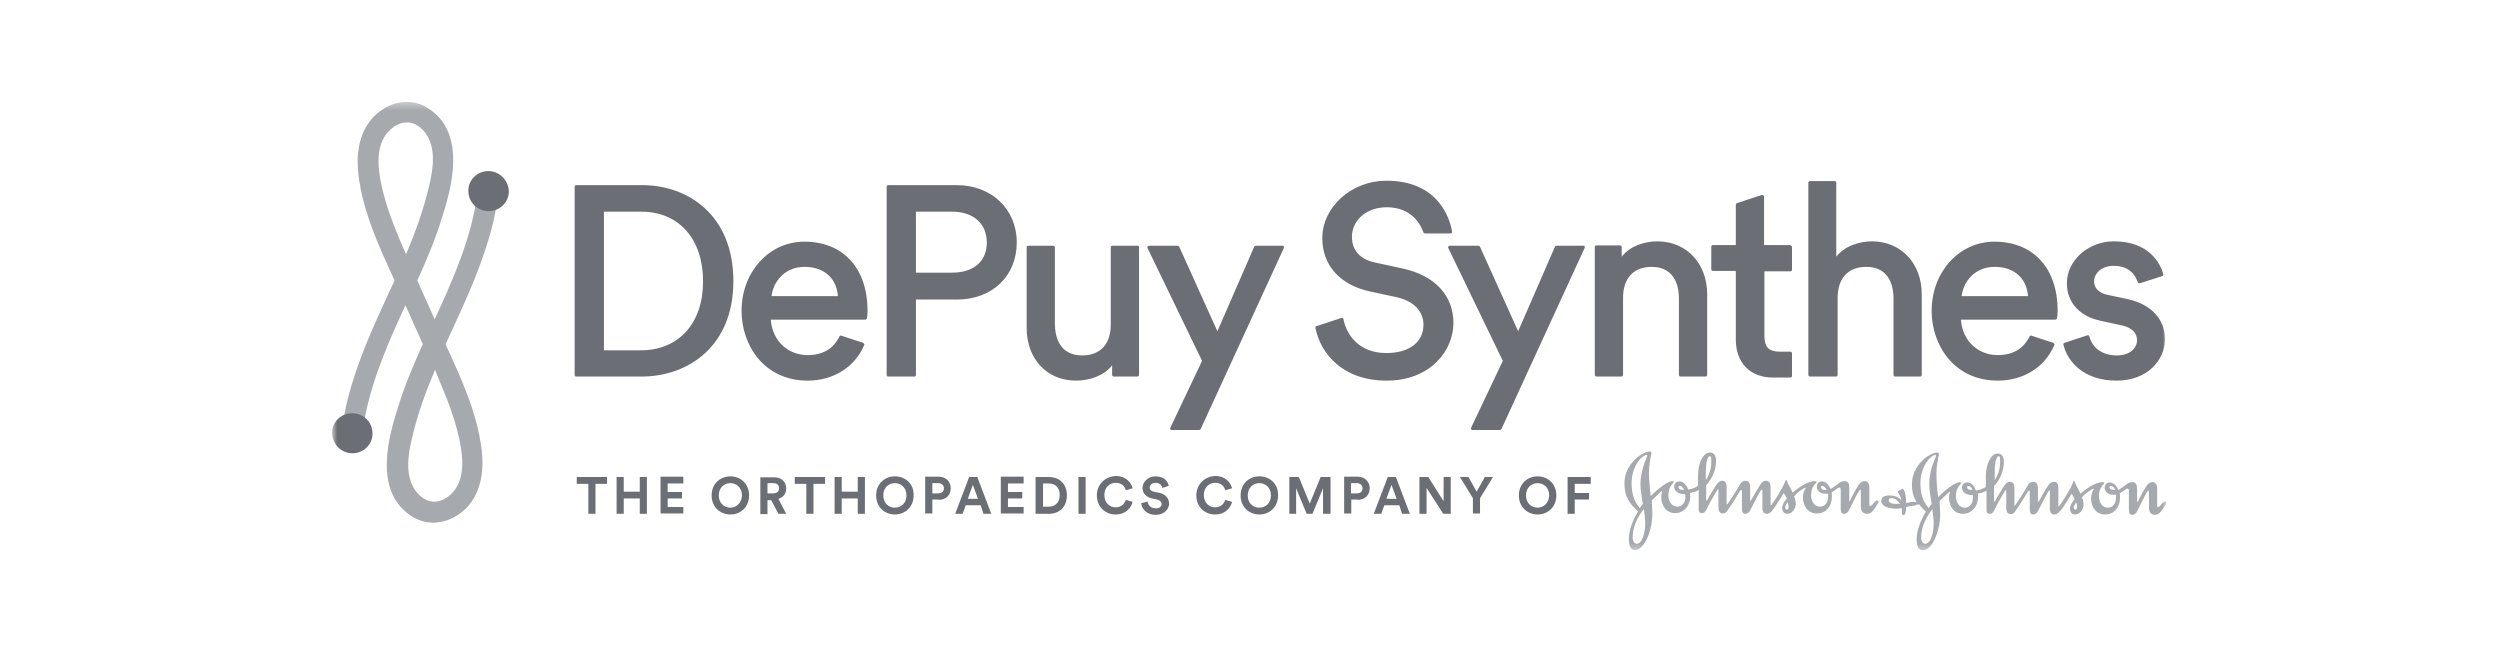 <svg width="352" height="92" viewBox="0 0 352 92" fill="none" xmlns="http://www.w3.org/2000/svg">
<g clip-path="url(#clip0_942_13253)">
<mask id="mask0_942_13253" style="mask-type:luminance" maskUnits="userSpaceOnUse" x="46" y="14" width="260" height="64">
<path d="M305.024 14.348H46.75V77.652H305.024V14.348Z" fill="white"/>
</mask>
<g mask="url(#mask0_942_13253)">
<path d="M62.213 54.408C63.22 56.853 64.323 59.731 64.851 62.752C65.426 66.014 64.947 68.267 63.412 69.658C62.645 70.378 61.686 70.713 60.87 70.618C60.007 70.522 59.192 69.994 58.568 69.179C57.034 67.117 57.369 64.287 58.041 61.553C58.808 58.292 59.959 55.127 61.254 52.058C61.542 52.825 61.877 53.64 62.213 54.408ZM56.17 33.498C55.163 31.052 54.06 28.175 53.533 25.153C52.957 21.892 53.437 19.638 54.971 18.247C55.643 17.624 56.458 17.24 57.225 17.24C57.322 17.24 57.417 17.24 57.561 17.24C58.425 17.336 59.24 17.864 59.863 18.679C61.398 20.741 61.062 23.571 60.391 26.304C59.623 29.565 58.472 32.731 57.178 35.8C56.842 35.081 56.506 34.265 56.17 33.498ZM68.783 26.208C68.064 26.112 67.297 26.496 67.201 27.407C66.338 33.594 63.796 39.349 61.206 44.96C60.87 44.193 60.487 43.377 60.151 42.61C59.671 41.603 59.24 40.548 58.76 39.493C60.055 36.615 61.302 33.69 62.213 30.716C63.364 27.072 66.05 18.583 60.007 15.082C57.705 13.739 54.732 14.267 52.622 16.425C50.32 18.823 50.176 22.18 50.464 24.578C51.087 29.757 53.293 34.553 55.451 39.253C55.499 39.349 55.547 39.397 55.547 39.493C55.259 40.164 54.924 40.836 54.636 41.459C52.478 46.159 50.272 51.003 48.977 56.134C48.641 57.429 48.401 58.772 48.209 60.067C48.066 61.026 48.785 61.649 49.504 61.745C50.224 61.841 50.991 61.458 51.087 60.546C51.95 54.36 54.492 48.605 57.082 42.994C57.417 43.761 57.801 44.528 58.137 45.344C58.616 46.399 59.096 47.406 59.528 48.461C58.233 51.338 56.986 54.264 56.075 57.237C54.924 60.882 52.19 69.371 58.281 72.872C59.144 73.351 60.055 73.591 61.014 73.591C62.645 73.591 64.323 72.872 65.666 71.529C67.968 69.131 68.112 65.774 67.824 63.376C67.201 58.196 64.995 53.401 62.837 48.701C62.789 48.605 62.741 48.557 62.741 48.461C63.029 47.789 63.364 47.118 63.652 46.495C65.81 41.795 68.016 36.951 69.311 31.819C69.647 30.525 69.886 29.182 70.078 27.887C70.222 26.928 69.551 26.304 68.783 26.208Z" fill="#A6A9AE"/>
<path d="M49.888 63.808C51.471 63.664 52.622 62.273 52.43 60.739C52.286 59.156 50.895 58.053 49.313 58.197C47.73 58.341 46.579 59.732 46.771 61.266C46.963 62.801 48.306 63.952 49.888 63.808Z" fill="#6B6F75"/>
<path d="M68.504 24.099C66.921 24.243 65.77 25.634 65.962 27.168C66.106 28.751 67.496 29.854 69.079 29.71C70.662 29.566 71.813 28.175 71.621 26.641C71.429 25.106 70.038 23.955 68.504 24.099Z" fill="#6B6F75"/>
<path d="M221.723 72.344V70.33H223.737V69.419H221.723V68.124H223.977V67.165H220.716V72.344H221.723ZM216.496 67.069C215.105 67.069 213.858 68.076 213.858 69.754C213.858 71.433 215.105 72.44 216.496 72.44C217.887 72.44 219.133 71.433 219.133 69.754C219.133 68.076 217.887 67.069 216.496 67.069ZM216.496 71.481C215.68 71.481 214.865 70.905 214.865 69.754C214.865 68.603 215.68 68.028 216.496 68.028C217.311 68.028 218.126 68.603 218.126 69.754C218.078 70.905 217.263 71.481 216.496 71.481ZM207.384 70.138V72.296H208.391V70.138L210.213 67.165H209.062L207.911 69.227L206.76 67.165H205.561L207.384 70.138ZM204.266 72.344V67.165H203.259V70.57L201.101 67.165H199.854V72.344H200.861V68.699L203.211 72.344H204.266ZM197.408 72.344H198.511L196.545 67.165H195.394L193.428 72.344H194.483L194.915 71.145H197.025L197.408 72.344ZM195.922 68.268L196.641 70.234H195.202L195.922 68.268ZM191.174 70.378C192.181 70.378 192.852 69.706 192.852 68.747C192.852 67.836 192.181 67.117 191.174 67.117H189.256V72.296H190.263V70.33H191.174V70.378ZM190.215 69.514V68.028H191.03C191.51 68.028 191.845 68.316 191.845 68.747C191.845 69.179 191.557 69.466 191.03 69.466H190.215V69.514ZM187.337 72.344V67.165H185.946L184.412 70.905L182.877 67.165H181.534V72.344H182.494V68.747L183.98 72.344H184.796L186.282 68.747V72.344H187.337ZM177.314 67.069C175.923 67.069 174.676 68.076 174.676 69.754C174.676 71.433 175.923 72.44 177.314 72.44C178.705 72.44 179.952 71.433 179.952 69.754C180 68.076 178.753 67.069 177.314 67.069ZM177.314 71.481C176.499 71.481 175.683 70.905 175.683 69.754C175.683 68.603 176.499 68.028 177.314 68.028C178.129 68.028 178.945 68.603 178.945 69.754C178.945 70.905 178.129 71.481 177.314 71.481ZM168.442 69.754C168.442 71.385 169.641 72.44 171.08 72.44C172.518 72.44 173.285 71.481 173.477 70.666L172.518 70.378C172.374 70.857 171.943 71.433 171.08 71.433C170.264 71.433 169.497 70.809 169.497 69.706C169.497 68.555 170.312 67.98 171.08 67.98C171.991 67.98 172.374 68.507 172.518 69.035L173.477 68.747C173.285 67.932 172.518 67.021 171.127 67.021C169.689 67.069 168.442 68.124 168.442 69.754ZM164.557 68.411C164.461 67.836 163.982 67.069 162.687 67.069C161.728 67.069 160.864 67.788 160.864 68.699C160.864 69.466 161.392 69.994 162.207 70.186L162.927 70.33C163.31 70.426 163.55 70.666 163.55 70.953C163.55 71.337 163.262 71.577 162.735 71.577C162.015 71.577 161.632 71.097 161.584 70.618L160.673 70.857C160.769 71.577 161.344 72.488 162.735 72.488C163.934 72.488 164.605 71.673 164.605 70.905C164.605 70.186 164.126 69.562 163.166 69.371L162.447 69.227C162.063 69.131 161.871 68.939 161.871 68.651C161.871 68.316 162.207 67.98 162.687 67.98C163.358 67.98 163.598 68.411 163.646 68.699L164.557 68.411ZM154.438 69.754C154.438 71.385 155.637 72.44 157.076 72.44C158.514 72.44 159.282 71.481 159.474 70.666L158.514 70.378C158.371 70.857 157.939 71.433 157.076 71.433C156.261 71.433 155.493 70.809 155.493 69.706C155.493 68.555 156.308 67.98 157.076 67.98C157.987 67.98 158.371 68.507 158.514 69.035L159.474 68.747C159.282 67.932 158.514 67.021 157.124 67.021C155.685 67.069 154.438 68.124 154.438 69.754ZM151.848 72.344H152.855V67.165H151.848V72.344ZM147.676 72.344C149.163 72.344 150.218 71.385 150.218 69.754C150.218 68.124 149.163 67.165 147.676 67.165H145.806V72.344H147.676ZM146.861 71.385V68.076H147.676C148.539 68.076 149.211 68.603 149.211 69.706C149.211 70.809 148.491 71.337 147.676 71.337H146.861V71.385ZM144.127 72.344V71.385H141.921V70.186H143.935V69.275H141.921V68.076H144.127V67.117H140.914V72.296H144.127V72.344ZM138.468 72.344H139.571L137.605 67.165H136.454L134.488 72.344H135.543L135.974 71.145H138.084L138.468 72.344ZM136.981 68.268L137.701 70.234H136.262L136.981 68.268ZM132.185 70.378C133.193 70.378 133.864 69.706 133.864 68.747C133.864 67.836 133.193 67.117 132.185 67.117H130.267V72.296H131.274V70.33H132.185V70.378ZM131.274 69.514V68.028H132.09C132.569 68.028 132.905 68.316 132.905 68.747C132.905 69.179 132.617 69.466 132.09 69.466H131.274V69.514ZM125.999 67.069C124.608 67.069 123.361 68.076 123.361 69.754C123.361 71.433 124.608 72.44 125.999 72.44C127.39 72.44 128.637 71.433 128.637 69.754C128.685 68.076 127.438 67.069 125.999 67.069ZM125.999 71.481C125.184 71.481 124.368 70.905 124.368 69.754C124.368 68.603 125.184 68.028 125.999 68.028C126.814 68.028 127.63 68.603 127.63 69.754C127.63 70.905 126.814 71.481 125.999 71.481ZM121.779 72.344V67.165H120.771V69.227H118.517V67.165H117.51V72.344H118.517V70.186H120.771V72.344H121.779ZM116.168 68.124V67.165H111.899V68.124H113.53V72.344H114.537V68.124H116.168ZM109.597 72.344H110.7L109.597 70.234C110.269 70.042 110.7 69.514 110.7 68.795C110.7 67.884 110.077 67.213 109.07 67.213H107.055V72.392H108.063V70.426H108.59L109.597 72.344ZM108.063 69.466V68.028H108.878C109.405 68.028 109.693 68.316 109.693 68.747C109.693 69.179 109.405 69.466 108.878 69.466H108.063ZM102.835 67.069C101.444 67.069 100.197 68.076 100.197 69.754C100.197 71.433 101.444 72.44 102.835 72.44C104.226 72.44 105.473 71.433 105.473 69.754C105.473 68.076 104.226 67.069 102.835 67.069ZM102.835 71.481C102.02 71.481 101.205 70.905 101.205 69.754C101.205 68.603 102.02 68.028 102.835 68.028C103.65 68.028 104.466 68.603 104.466 69.754C104.418 70.905 103.602 71.481 102.835 71.481ZM96.217 72.344V71.385H94.011V70.186H96.025V69.275H94.011V68.076H96.217V67.117H93.004V72.296H96.217V72.344ZM91.085 72.344V67.165H90.078V69.227H87.824V67.165H86.817V72.344H87.824V70.186H90.078V72.344H91.085ZM83.844 68.124V72.344H82.837V68.124H81.206V67.165H85.474V68.124H83.844Z" fill="#6B6F75"/>
<path d="M267.519 70.906C267.278 70.954 267.135 70.954 266.896 70.954C266.367 70.954 265.936 70.763 265.936 70.427C265.936 70.235 266.032 70.139 266.32 70.139C266.8 70.139 267.135 70.427 267.519 70.906ZM270.252 71.05C270.491 71.386 270.828 71.722 271.163 72.057C270.444 73.256 269.868 74.647 269.868 75.894C269.868 76.805 270.06 77.477 270.732 77.477C272.123 77.477 273.178 74.599 273.178 72.489C273.178 71.866 273.13 71.194 273.082 70.571C273.609 70.043 274.377 69.276 274.569 69.228C274.473 69.516 274.426 69.803 274.426 70.091C274.426 71.242 275.096 72.345 276.391 72.345C277.59 72.345 278.501 71.338 278.501 69.995C278.501 69.803 278.501 69.659 278.454 69.516C278.885 69.42 279.316 69.324 279.7 69.084V71.866C279.7 72.249 279.941 72.345 280.18 72.345C280.515 72.345 280.66 72.105 280.899 71.626C281.091 71.194 281.618 70.235 281.955 69.707C282.194 69.276 282.337 68.988 282.433 68.988C282.482 68.988 282.482 69.036 282.482 69.228V71.578C282.482 72.201 282.817 72.393 283.105 72.393C283.393 72.393 283.585 72.249 283.728 72.009C284.447 71.002 285.215 69.755 285.503 69.228C285.55 69.132 285.646 69.084 285.695 69.084C285.742 69.084 285.791 69.132 285.791 69.276V71.77C285.791 72.201 285.934 72.441 286.271 72.441C286.606 72.441 286.798 72.201 286.941 71.961C287.421 71.002 288.093 69.755 288.381 69.228C288.428 69.132 288.524 69.036 288.573 69.036C288.62 69.036 288.62 69.084 288.62 69.276V71.626C288.62 72.249 288.955 72.441 289.243 72.441C289.627 72.441 289.866 72.153 290.154 71.866C290.634 71.29 291.258 70.187 291.69 69.516C291.834 69.755 291.977 69.995 292.122 70.283C291.786 70.666 291.45 71.146 291.45 71.626C291.45 72.153 291.786 72.441 292.169 72.441C292.794 72.441 293.368 71.818 293.368 71.002C293.368 70.666 293.272 70.331 293.129 69.995C293.705 69.42 294.375 68.892 294.855 68.796C294.616 69.132 294.424 69.612 294.424 70.187C294.424 71.338 295.094 72.441 296.389 72.441C297.637 72.441 298.499 71.434 298.499 70.091C298.499 69.707 298.499 69.659 298.452 69.468C298.74 69.324 298.979 69.132 299.171 68.988C299.316 68.844 299.459 68.796 299.555 68.796C299.698 68.796 299.747 68.892 299.747 69.084V71.818C299.747 72.249 299.89 72.489 300.227 72.489C300.562 72.489 300.754 72.249 300.897 72.009C301.377 71.05 302 69.755 302.288 69.276C302.384 69.18 302.433 69.084 302.48 69.084C302.529 69.084 302.576 69.132 302.576 69.324V71.482C302.576 72.105 302.864 72.489 303.44 72.489C304.063 72.489 304.398 71.866 304.974 70.954C305.021 70.906 305.021 70.858 305.021 70.811C305.021 70.666 304.925 70.619 304.782 70.619C304.639 70.619 304.59 70.763 304.159 71.194C304.063 71.29 304.014 71.386 303.822 71.386C303.775 71.386 303.726 71.338 303.726 71.242V68.796C303.726 68.125 303.44 67.885 303.056 67.885C302.768 67.885 302.48 68.029 302.241 68.413C301.761 69.084 301.281 70.091 301.042 70.571C300.993 70.619 300.993 70.715 300.946 70.715C300.897 70.715 300.897 70.666 300.897 70.571V68.796C300.897 68.269 300.754 67.885 300.227 67.885C299.651 67.885 299.363 68.269 298.932 68.556C298.644 68.748 298.452 68.892 298.26 68.988C297.972 68.269 297.492 67.933 297.061 67.933C296.63 67.933 296.342 68.221 296.342 68.652C296.342 69.132 296.63 69.42 297.014 69.564C297.204 69.659 297.396 69.659 297.684 69.659C297.78 69.659 297.829 69.659 297.925 69.659C297.972 69.803 297.925 69.995 297.925 70.139C297.925 70.811 297.541 71.482 296.773 71.482C296.007 71.482 295.527 70.715 295.527 69.899C295.527 69.228 295.719 68.7 296.054 68.317C296.197 68.173 296.293 68.077 296.293 67.981C296.293 67.933 296.197 67.885 296.101 67.885C295.574 67.885 295 68.125 294.616 68.317C294.087 68.604 293.464 69.036 292.937 69.516C292.698 68.94 292.361 68.461 292.218 68.077C292.169 67.933 292.122 67.741 292.026 67.741C291.93 67.741 291.881 67.837 291.834 68.029C291.594 68.748 290.25 70.906 289.962 71.194C289.915 71.242 289.915 71.29 289.866 71.29C289.819 71.29 289.819 71.29 289.819 71.194V68.748C289.819 68.077 289.58 67.837 289.196 67.837C288.908 67.837 288.62 67.981 288.381 68.365C287.901 69.036 287.374 70.091 287.086 70.571C287.037 70.666 286.99 70.666 286.99 70.666C286.99 70.666 286.941 70.619 286.941 70.523V68.748C286.941 68.077 286.653 67.837 286.318 67.837C286.03 67.837 285.695 67.933 285.503 68.365C284.927 69.372 283.969 70.858 283.777 71.098C283.728 71.146 283.728 71.146 283.681 71.194C283.632 71.194 283.632 71.146 283.632 71.098V68.748C283.632 68.077 283.393 67.837 283.009 67.837C282.529 67.837 282.241 68.317 282.051 68.604C281.81 68.988 281.475 69.564 281.187 70.043C280.995 70.379 280.852 70.666 280.803 70.666C280.756 70.666 280.756 70.523 280.756 70.331V68.461C281.618 67.501 282.145 66.302 282.145 65.008C282.145 64.24 281.81 63.856 281.283 63.856C280.323 63.856 279.604 65.343 279.604 67.118V68.556C279.173 68.844 278.742 68.988 278.213 69.084C277.974 68.317 277.398 67.885 276.967 67.933C276.536 67.933 276.248 68.221 276.248 68.652C276.248 69.372 276.967 69.707 277.59 69.707H277.782C277.782 69.851 277.782 69.995 277.782 70.139C277.782 70.811 277.398 71.482 276.632 71.482C275.864 71.482 275.384 70.715 275.384 69.899C275.384 69.228 275.576 68.7 275.911 68.317C276.056 68.173 276.152 68.029 276.152 67.981C276.152 67.933 276.056 67.885 275.96 67.885C275.433 67.885 274.281 68.604 272.89 69.995C272.747 68.892 272.65 67.789 272.65 66.734C272.65 65.535 272.89 64.576 272.938 64.288C272.986 64.096 272.986 64 272.986 63.904C272.986 63.809 272.938 63.713 272.794 63.713C271.69 63.713 269.198 65.487 269.198 68.173C269.198 69.276 269.437 70.043 269.868 70.715C269.725 70.666 269.58 70.666 269.484 70.666C269.053 70.666 268.622 70.763 268.381 70.858V70.571C268.381 69.995 268.238 69.18 267.999 68.892C267.95 68.844 267.95 68.844 267.903 68.844C267.807 68.844 267.662 68.892 267.519 68.988C267.374 69.084 267.182 69.18 267.182 69.228C267.182 69.276 267.182 69.276 267.231 69.372C267.327 69.516 267.615 69.803 267.711 70.427C267.231 69.947 266.704 69.755 265.985 69.755C265.168 69.755 264.882 70.139 264.882 70.523C264.882 71.242 265.84 71.626 267.039 71.626C267.278 71.626 267.519 71.578 267.758 71.53C267.758 71.77 267.807 71.961 267.807 72.105C267.807 72.345 267.854 72.537 267.999 72.537C268.238 72.537 268.381 72.057 268.381 71.386C268.814 71.29 269.245 71.194 269.629 71.194C269.821 71.002 270.06 71.002 270.252 71.05ZM272.602 64.144C272.602 64.24 272.411 64.624 272.17 65.295C271.882 66.015 271.643 67.022 271.643 68.269C271.643 68.988 271.835 69.995 271.978 70.954L271.547 71.53C270.828 70.666 270.395 69.707 270.395 68.029C270.395 65.679 271.835 64.048 272.554 64.048C272.554 64.048 272.602 64.096 272.602 64.144ZM292.314 70.715C292.41 70.954 292.457 71.146 292.457 71.338C292.457 71.578 292.361 71.77 292.218 71.77C292.122 71.77 291.977 71.626 291.977 71.434C291.977 71.29 292.169 70.954 292.314 70.715ZM272.074 71.674C272.17 72.393 272.266 73.112 272.266 73.688C272.266 75.031 271.835 76.565 271.067 76.565C270.779 76.565 270.54 76.278 270.491 75.75C270.491 74.072 271.308 72.681 272.074 71.674ZM280.852 66.638C280.852 64.576 281.234 64.24 281.379 64.24C281.618 64.24 281.618 64.384 281.618 65.151C281.618 65.967 281.283 67.022 280.852 67.597V66.638ZM276.967 68.604C276.967 68.461 277.063 68.413 277.159 68.413C277.351 68.413 277.59 68.604 277.735 68.988C277.255 68.988 276.967 68.892 276.967 68.604ZM297.014 68.604C297.014 68.461 297.11 68.413 297.204 68.413C297.396 68.413 297.684 68.604 297.829 68.988C297.78 68.988 297.684 68.988 297.637 68.988C297.3 68.988 297.014 68.844 297.014 68.604ZM231.934 64.144C231.934 64.24 231.742 64.624 231.502 65.295C231.262 66.015 230.975 67.022 230.975 68.269C230.975 68.988 231.167 69.995 231.31 70.954L230.879 71.53C230.159 70.666 229.728 69.707 229.728 68.029C229.728 65.679 231.167 64.048 231.886 64.048C231.934 64.048 231.934 64.096 231.934 64.144ZM251.692 70.715C251.788 70.954 251.837 71.146 251.837 71.338C251.837 71.578 251.741 71.77 251.596 71.77C251.5 71.77 251.357 71.626 251.357 71.434C251.357 71.29 251.5 70.954 251.692 70.715ZM231.454 71.674C231.55 72.393 231.646 73.112 231.646 73.688C231.646 75.031 231.215 76.565 230.447 76.565C230.16 76.565 229.92 76.278 229.872 75.75C229.872 74.072 230.639 72.681 231.454 71.674ZM254.282 68.652C254.043 68.988 253.851 69.468 253.851 70.043C253.851 71.194 254.522 72.297 255.817 72.297C257.065 72.297 257.927 71.29 257.927 69.947C257.927 69.564 257.927 69.516 257.88 69.324C258.168 69.18 258.407 68.988 258.599 68.844C258.742 68.7 258.887 68.652 258.983 68.652C259.126 68.652 259.175 68.748 259.175 68.94V71.674C259.175 72.105 259.318 72.345 259.653 72.345C259.99 72.345 260.182 72.105 260.325 71.866C260.805 70.906 261.428 69.612 261.763 69.132C261.812 69.036 261.908 68.94 261.908 68.94C261.955 68.94 262.004 68.988 262.004 69.18V71.338C262.004 71.961 262.292 72.345 262.915 72.345C263.538 72.345 263.873 71.722 264.449 70.811C264.498 70.763 264.498 70.715 264.498 70.666C264.498 70.523 264.402 70.475 264.257 70.475C264.114 70.475 264.065 70.619 263.634 71.05C263.538 71.146 263.442 71.242 263.299 71.242C263.25 71.242 263.203 71.194 263.203 71.098V68.652C263.203 67.981 262.915 67.741 262.531 67.741C262.243 67.741 261.955 67.885 261.716 68.269C261.236 68.94 260.756 69.947 260.517 70.427C260.47 70.475 260.47 70.571 260.421 70.571C260.374 70.571 260.374 70.523 260.374 70.427V68.652C260.374 68.125 260.229 67.741 259.702 67.741C259.126 67.741 258.838 68.125 258.407 68.413C258.168 68.604 257.927 68.748 257.735 68.844C257.447 68.125 256.969 67.789 256.536 67.789C256.105 67.789 255.817 68.077 255.817 68.508C255.817 68.988 256.105 69.276 256.489 69.42C256.681 69.516 256.873 69.516 257.161 69.516C257.257 69.516 257.304 69.516 257.4 69.516C257.447 69.659 257.4 69.851 257.4 69.995C257.4 70.666 257.016 71.338 256.25 71.338C255.482 71.338 255.002 70.571 255.002 69.755C255.002 69.084 255.194 68.556 255.529 68.173C255.674 68.029 255.77 67.933 255.77 67.837C255.77 67.789 255.674 67.741 255.578 67.741C255.05 67.741 254.474 67.981 254.09 68.173C253.563 68.461 252.94 68.892 252.411 69.372C252.172 68.796 251.837 68.317 251.692 67.933C251.645 67.789 251.596 67.597 251.5 67.597C251.404 67.597 251.357 67.693 251.308 67.885C251.069 68.604 249.727 70.763 249.439 71.05C249.39 71.098 249.39 71.146 249.343 71.146C249.294 71.146 249.294 71.146 249.294 71.05V68.604C249.294 67.933 249.006 67.693 248.671 67.693C248.383 67.693 248.095 67.837 247.856 68.221C247.425 68.892 246.849 69.947 246.561 70.427C246.514 70.523 246.465 70.523 246.465 70.523C246.465 70.523 246.418 70.475 246.418 70.379V68.604C246.418 67.933 246.13 67.693 245.793 67.693C245.507 67.693 245.219 67.789 244.978 68.221C244.404 69.228 243.444 70.715 243.252 70.954C243.205 71.002 243.205 71.002 243.156 71.05C243.109 71.05 243.109 71.002 243.109 70.954V68.604C243.109 67.933 242.868 67.693 242.484 67.693C242.006 67.693 241.718 68.173 241.526 68.461C241.285 68.844 240.95 69.42 240.662 69.899C240.47 70.235 240.327 70.523 240.278 70.523C240.231 70.523 240.231 70.379 240.231 70.187V68.317C241.095 67.358 241.622 66.159 241.622 64.864C241.622 64.096 241.285 63.713 240.758 63.713C239.8 63.713 239.081 65.199 239.081 66.974V68.413C238.648 68.7 238.217 68.844 237.69 68.94C237.449 68.173 236.874 67.741 236.442 67.789C236.01 67.789 235.722 68.077 235.722 68.508C235.722 69.228 236.442 69.564 237.065 69.564H237.257C237.306 69.707 237.306 69.851 237.306 69.995C237.306 70.666 236.922 71.338 236.154 71.338C235.387 71.338 234.907 70.571 234.907 69.755C234.907 69.084 235.099 68.556 235.434 68.173C235.579 68.029 235.675 67.885 235.675 67.837C235.675 67.789 235.579 67.741 235.483 67.741C234.954 67.741 233.804 68.461 232.414 69.851C232.318 68.748 232.174 67.645 232.174 66.59C232.174 65.391 232.414 64.432 232.462 64.144C232.51 63.953 232.51 63.856 232.51 63.761C232.51 63.665 232.462 63.569 232.318 63.569C231.215 63.569 228.721 65.343 228.721 68.029C228.721 69.947 229.392 70.858 230.639 72.009C229.92 73.208 229.344 74.599 229.344 75.846C229.344 76.757 229.536 77.429 230.207 77.429C231.598 77.429 232.653 74.551 232.653 72.393C232.653 71.77 232.605 71.098 232.557 70.475C233.085 69.947 233.852 69.18 234.044 69.132C233.948 69.42 233.9 69.707 233.9 69.995C233.9 71.146 234.572 72.249 235.866 72.249C237.065 72.249 237.978 71.242 237.978 69.899C237.978 69.707 237.978 69.564 237.929 69.42C238.36 69.324 238.793 69.228 239.175 68.988V71.77C239.175 72.153 239.416 72.249 239.655 72.249C239.992 72.249 240.135 72.009 240.374 71.53C240.566 71.098 241.095 70.139 241.43 69.612C241.669 69.18 241.814 68.892 241.91 68.892C241.957 68.892 241.957 68.94 241.957 69.132V71.482C241.957 72.105 242.294 72.297 242.58 72.297C242.868 72.297 243.06 72.153 243.205 71.913C243.924 70.906 244.69 69.659 244.978 69.132C245.027 69.036 245.123 68.988 245.17 68.988C245.219 68.988 245.266 69.036 245.266 69.18V71.674C245.266 72.105 245.411 72.345 245.746 72.345C246.081 72.345 246.273 72.105 246.418 71.866C246.896 70.906 247.568 69.659 247.856 69.132C247.903 69.036 247.999 68.94 248.048 68.94C248.095 68.94 248.144 68.988 248.144 69.18V71.53C248.144 72.153 248.479 72.345 248.767 72.345C249.151 72.345 249.39 72.057 249.631 71.77C250.062 71.194 250.734 70.091 251.165 69.42C251.308 69.659 251.453 69.899 251.596 70.187C251.261 70.571 250.926 71.05 250.926 71.53C250.926 72.057 251.261 72.345 251.645 72.345C252.268 72.345 252.844 71.722 252.844 70.906C252.844 70.571 252.748 70.235 252.603 69.899C253.083 69.324 253.755 68.796 254.282 68.652ZM240.182 66.638C240.182 64.576 240.566 64.24 240.711 64.24C240.95 64.24 240.95 64.384 240.95 65.151C240.95 65.967 240.615 67.022 240.182 67.597V66.638ZM236.346 68.604C236.346 68.461 236.442 68.413 236.538 68.413C236.73 68.413 236.969 68.604 237.114 68.988C236.586 68.988 236.346 68.892 236.346 68.604ZM256.393 68.604C256.393 68.461 256.489 68.413 256.585 68.413C256.777 68.413 257.065 68.604 257.208 68.988C257.161 68.988 257.065 68.988 257.016 68.988C256.632 69.036 256.393 68.844 256.393 68.604Z" fill="#A6A9AE"/>
<path d="M270.585 41.46V52.778C270.585 52.922 270.489 53.017 270.346 53.017H266.845C266.7 53.017 266.606 52.922 266.606 52.778V41.987C266.606 40.644 266.222 37.575 262.768 37.575C260.227 37.575 258.74 39.158 258.74 41.939V52.778C258.74 52.922 258.644 53.017 258.501 53.017H254.856C254.711 53.017 254.615 52.922 254.615 52.778V25.729C254.615 25.585 254.711 25.49 254.856 25.49H258.309C258.452 25.49 258.548 25.585 258.548 25.729V36.136C259.796 34.554 261.906 33.978 263.632 33.978C267.709 34.026 270.585 37.096 270.585 41.46ZM240.372 41.46V52.778C240.372 52.922 240.276 53.017 240.133 53.017H236.631C236.488 53.017 236.392 52.922 236.392 52.778V41.987C236.392 40.644 236.008 37.575 232.555 37.575C230.013 37.575 228.526 39.158 228.526 41.939V52.778C228.526 52.922 228.43 53.017 228.287 53.017H224.786C224.642 53.017 224.546 52.922 224.546 52.778V34.794C224.546 34.65 224.642 34.554 224.786 34.554H228.095C228.239 34.554 228.335 34.65 228.335 34.794V36.136C229.582 34.554 231.692 33.978 233.418 33.978C237.495 34.026 240.372 37.096 240.372 41.46ZM204.643 45.488C204.643 49.421 201.334 53.593 195.243 53.593C189.009 53.593 185.94 49.756 185.22 46.208C185.172 46.064 185.268 45.968 185.364 45.92L188.865 44.769C188.913 44.769 189.009 44.769 189.057 44.769C189.105 44.817 189.153 44.865 189.153 44.913C189.584 47.215 191.407 49.708 195.196 49.708C198.409 49.708 200.423 48.174 200.423 45.728C200.423 43.81 199.032 42.371 196.634 41.843L192.846 41.028C188.673 40.117 186.179 37.335 186.179 33.547C186.179 29.134 190.304 25.442 195.196 25.442C202.629 25.442 204.164 30.909 204.451 32.587C204.451 32.635 204.452 32.731 204.404 32.779C204.356 32.827 204.308 32.875 204.212 32.875H200.663C200.567 32.875 200.471 32.827 200.423 32.731C200.135 31.916 198.984 29.182 195.243 29.182C192.462 29.182 190.352 30.957 190.352 33.355C190.352 35.225 191.503 36.52 193.565 36.952L197.545 37.815C202.053 38.822 204.643 41.603 204.643 45.488ZM108.631 41.699C108.871 39.637 110.502 37.575 113.283 37.575C116.017 37.575 117.791 39.158 117.983 41.699H108.631ZM113.235 34.026C108.296 34.026 104.411 38.294 104.411 43.762C104.411 48.653 107.624 53.593 113.715 53.593C117.312 53.593 120.333 51.723 121.676 48.605C121.724 48.557 121.724 48.462 121.676 48.413C121.628 48.365 121.58 48.318 121.532 48.27L118.463 47.263C118.367 47.215 118.223 47.263 118.175 47.406C117.312 49.133 115.825 49.996 113.715 49.996C110.885 49.996 108.727 47.934 108.535 45.008H121.82C121.916 45.008 122.059 44.913 122.059 44.817C122.107 44.577 122.155 44.145 122.155 43.666C122.107 37.719 118.702 34.026 113.235 34.026ZM304.827 47.79C304.827 50.62 302.429 53.593 298.017 53.593C293.365 53.593 291.112 50.907 290.536 48.557C290.487 48.413 290.583 48.318 290.679 48.27L293.893 47.215C293.941 47.215 294.037 47.215 294.085 47.215C294.133 47.263 294.181 47.31 294.181 47.358C294.613 49.037 296.052 50.044 298.066 50.044C299.984 50.044 300.895 48.941 300.895 47.886C300.895 46.879 300.127 46.112 298.785 45.824L295.717 45.152C292.789 44.529 291.016 42.563 291.016 39.877C291.016 36.664 294.037 33.978 297.635 33.978C302.67 33.978 304.204 37.191 304.588 38.582C304.635 38.726 304.539 38.822 304.443 38.87L301.326 39.877C301.279 39.877 301.183 39.877 301.134 39.877C301.087 39.829 301.04 39.781 300.991 39.733C300.703 38.87 299.937 37.431 297.586 37.431C295.86 37.431 294.853 38.534 294.853 39.589C294.853 40.836 295.86 41.316 296.724 41.508L299.649 42.131C302.958 42.898 304.827 44.961 304.827 47.79ZM276.197 41.699C276.436 39.637 278.068 37.575 280.848 37.575C283.583 37.575 285.356 39.158 285.548 41.699H276.197ZM280.801 34.026C275.861 34.026 271.976 38.294 271.976 43.762C271.976 48.653 275.189 53.593 281.281 53.593C284.878 53.593 287.899 51.723 289.241 48.605C289.29 48.557 289.29 48.462 289.241 48.413C289.194 48.365 289.145 48.318 289.098 48.27L286.028 47.263C285.932 47.215 285.789 47.263 285.74 47.406C284.878 49.133 283.391 49.996 281.281 49.996C278.452 49.996 276.293 47.934 276.101 45.008H289.384C289.48 45.008 289.625 44.913 289.625 44.817C289.672 44.577 289.721 44.145 289.721 43.666C289.672 37.719 286.267 34.026 280.801 34.026ZM252.313 34.794V37.959C252.313 38.102 252.217 38.199 252.074 38.199H248.43V47.31C248.43 48.893 249.053 49.517 250.683 49.517H252.074C252.217 49.517 252.313 49.613 252.313 49.756V52.922C252.313 53.066 252.217 53.161 252.074 53.161H249.676C246.414 53.161 244.4 51.099 244.4 47.79V38.151H241.187C241.044 38.151 240.948 38.054 240.948 37.911V34.745C240.948 34.602 241.044 34.506 241.187 34.506H244.4V28.847C244.4 28.751 244.449 28.655 244.545 28.607L248.046 27.456C248.142 27.456 248.189 27.456 248.285 27.504C248.334 27.552 248.381 27.6 248.381 27.696V34.506H252.025C252.217 34.554 252.313 34.697 252.313 34.794ZM223.107 34.697C223.155 34.745 223.155 34.841 223.107 34.937L211.405 60.403C211.357 60.499 211.262 60.547 211.166 60.547H207.329C207.233 60.547 207.185 60.499 207.137 60.451C207.089 60.403 207.089 60.307 207.137 60.211L211.597 50.811L203.924 34.937C203.876 34.841 203.876 34.794 203.924 34.697C203.972 34.65 204.068 34.602 204.116 34.602H208.144C208.24 34.602 208.336 34.65 208.384 34.745L213.755 46.639L218.935 34.745C218.983 34.65 219.079 34.602 219.175 34.602H222.963C223.011 34.554 223.059 34.602 223.107 34.697ZM180.76 34.697C180.808 34.745 180.808 34.841 180.76 34.937L169.058 60.403C169.01 60.499 168.915 60.547 168.819 60.547H164.982C164.886 60.547 164.838 60.499 164.79 60.451C164.742 60.403 164.742 60.307 164.79 60.211L169.25 50.811L161.577 34.937C161.529 34.841 161.529 34.794 161.577 34.697C161.625 34.65 161.721 34.602 161.769 34.602H165.797C165.893 34.602 165.989 34.65 166.037 34.745L171.408 46.639L176.588 34.745C176.636 34.65 176.732 34.602 176.828 34.602H180.616C180.616 34.554 180.712 34.602 180.76 34.697ZM160.378 34.794V52.778C160.378 52.922 160.282 53.017 160.138 53.017H156.829C156.685 53.017 156.589 52.922 156.589 52.778V51.435C155.342 53.017 153.232 53.593 151.506 53.593C147.381 53.593 144.552 50.524 144.552 46.16V34.841C144.552 34.697 144.648 34.602 144.792 34.602H148.293C148.437 34.602 148.532 34.697 148.532 34.841V45.632C148.532 46.975 148.916 50.044 152.369 50.044C154.911 50.044 156.398 48.462 156.398 45.68V34.841C156.398 34.697 156.493 34.602 156.637 34.602H160.138C160.282 34.554 160.378 34.697 160.378 34.794ZM138.941 34.17C138.941 36.808 137.07 38.39 134.049 38.39H128.965V29.806H134.049C137.07 29.806 138.941 31.484 138.941 34.17ZM134.721 26.065H125.081C124.937 26.065 124.841 26.161 124.841 26.305V52.778C124.841 52.922 124.937 53.017 125.081 53.017H128.726C128.87 53.017 128.965 52.922 128.965 52.778V42.179H134.721C139.708 42.179 143.161 38.87 143.161 34.122C143.161 29.47 139.612 26.065 134.721 26.065ZM90.311 29.806C95.587 29.806 98.992 33.642 98.992 39.637C98.992 45.536 95.539 49.325 90.216 49.325H85.036V29.806H90.311ZM90.407 26.065H81.151C81.007 26.065 80.912 26.161 80.912 26.305V52.778C80.912 52.922 81.007 53.017 81.151 53.017H90.359C96.786 53.017 103.26 48.845 103.26 39.589C103.26 30.238 96.834 26.065 90.407 26.065Z" fill="#6B6F75"/>
</g>
</g>
<defs>
<clipPath id="clip0_942_13253">
<rect width="259.765" height="64" fill="white" transform="translate(46 14)"/>
</clipPath>
</defs>
</svg>
